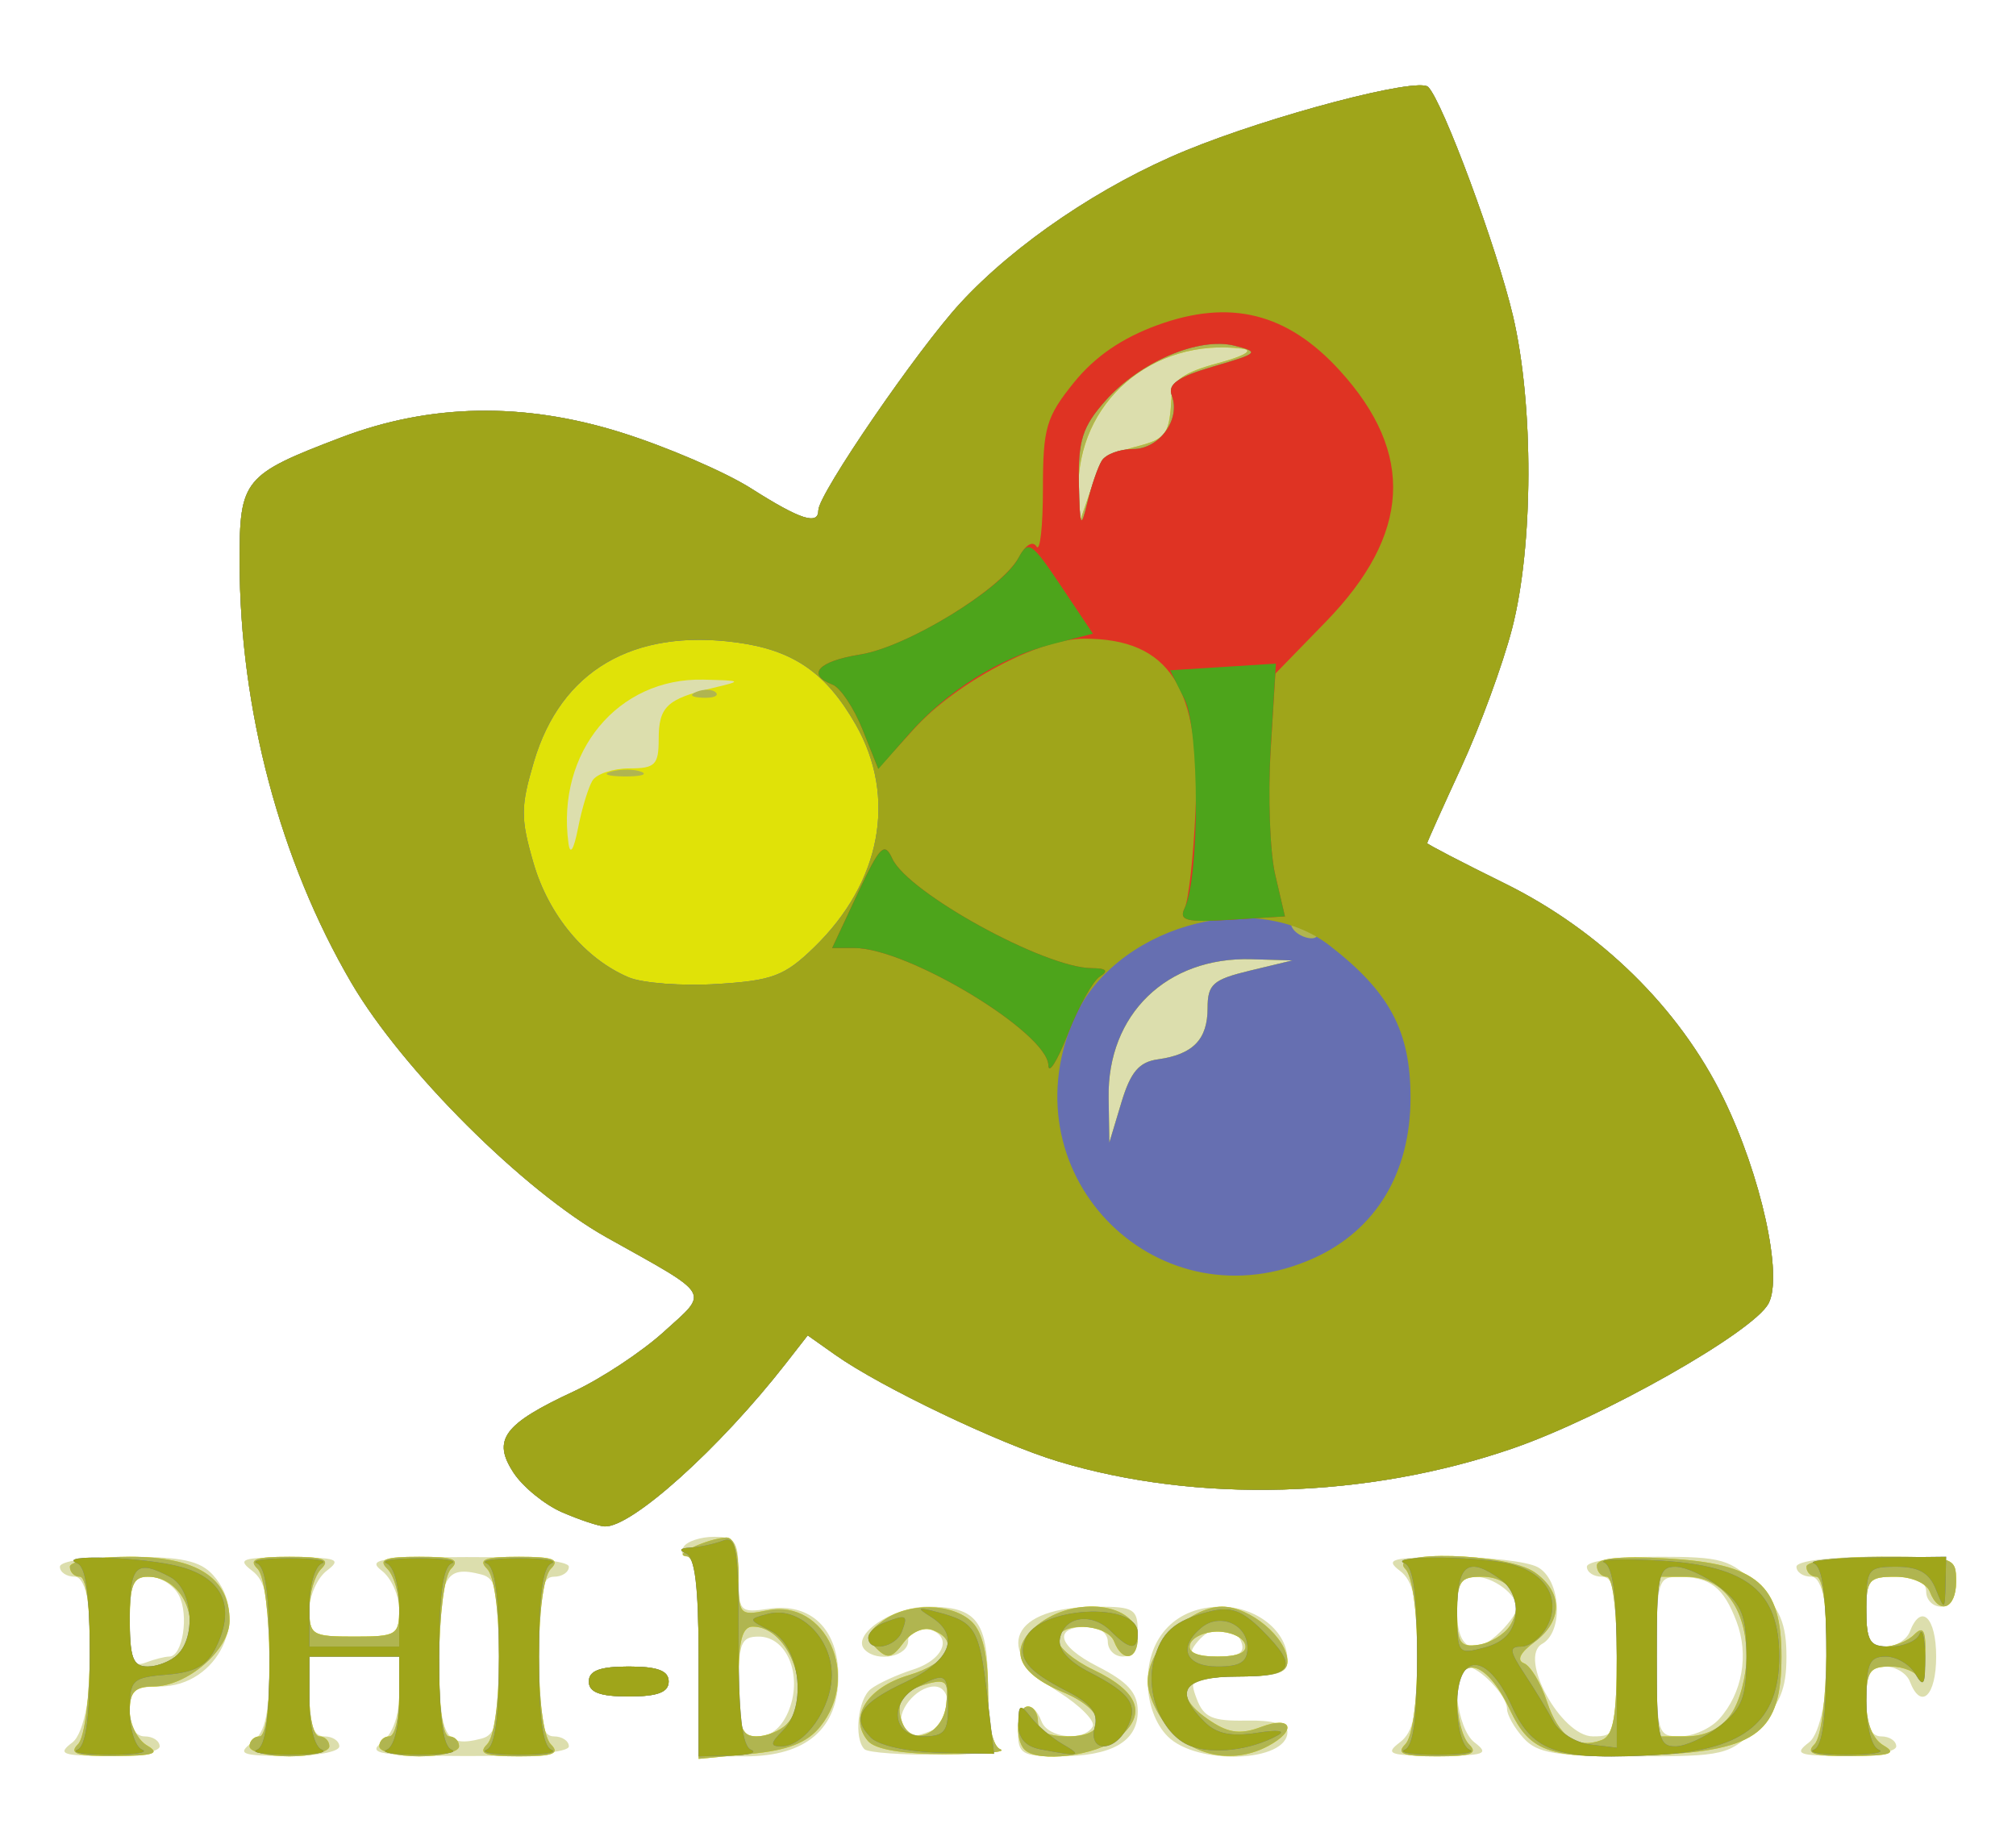<?xml version="1.0" encoding="UTF-8" standalone="no"?>
<!-- Created with Inkscape (http://www.inkscape.org/) -->

<svg
   xmlns:dc="http://purl.org/dc/elements/1.1/"
   xmlns:cc="http://creativecommons.org/ns#"
   xmlns:rdf="http://www.w3.org/1999/02/22-rdf-syntax-ns#"
   xmlns:svg="http://www.w3.org/2000/svg"
   xmlns="http://www.w3.org/2000/svg"
   version="1.1"
   width="202"
   height="184"
   id="svg2">
  <defs
     id="defs6" />
  <g
     transform="translate(1,3)"
     id="g3041">
    <path
       d="M 6.25,171.608 C 8.645,169.79 8.868,155 6.5,155 5.675,155 5,154.55 5,154 c 0,-0.569 2.948,-1 6.845,-1 5.361,0 7.204,0.396 8.5,1.829 C 24.166,159.051 20.841,166 15,166 c -2.533,0 -3,0.389 -3,2.5 0,1.556 0.567,2.5 1.5,2.5 0.825,0 1.5,0.45 1.5,1 0,0.55 -2.362,0.986 -5.25,0.968 -4.58,-0.028 -5.027,-0.201 -3.5,-1.36 z M 15.965,163 c 1.346,0 1.993,-4.209 0.948,-6.162 C 16.372,155.827 15.045,155 13.965,155 12.296,155 12,155.694 12,159.607 c 0,3.79 0.28,4.499 1.582,4 C 14.452,163.273 15.524,163 15.965,163 z M 24.25,171.608 C 25.635,170.557 26,168.76 26,163 c 0,-5.76 -0.365,-7.557 -1.75,-8.608 -1.522,-1.156 -1.035,-1.328 3.75,-1.328 4.785,0 5.272,0.173 3.75,1.328 -0.963,0.731 -1.75,2.516 -1.75,3.968 0,2.462 0.303,2.64 4.5,2.64 4.197,0 4.5,-0.178 4.5,-2.64 0,-1.452 -0.787,-3.238 -1.75,-3.968 -1.492,-1.133 -0.239,-1.333 8.5,-1.36 C 51.938,153.013 56,153.396 56,154 c 0,0.55 -0.675,1 -1.5,1 -1.208,0 -1.5,1.556 -1.5,8 0,6.444 0.292,8 1.5,8 0.825,0 1.5,0.45 1.5,1 0,0.604 -4.062,0.987 -10.25,0.968 -8.739,-0.027 -9.992,-0.228 -8.5,-1.36 1.103,-0.837 1.75,-2.675 1.75,-4.968 L 39,163 l -4.5,0 -4.5,0 0,4 c 0,2.889 0.417,4 1.5,4 0.825,0 1.5,0.45 1.5,1 0,0.55 -2.362,0.986 -5.25,0.968 -4.58,-0.028 -5.027,-0.201 -3.5,-1.36 z M 49,163 c 0,-6.557 -0.273,-7.837 -1.75,-8.221 C 43.575,153.826 43,154.939 43,163 c 0,8.061 0.575,9.174 4.25,8.221 C 48.727,170.837 49,169.557 49,163 z m 20,0 c 0,-6.372 -0.384,-10 -1.059,-10 -0.582,0 -0.781,-0.45 -0.441,-1 0.34,-0.55 1.716,-1 3.059,-1 C 72.722,151 73,151.436 73,154.827 c 0,3.694 0.105,3.811 3.039,3.381 C 80.254,157.589 83,160.261 83,164.981 83,170.226 79.778,173 73.686,173 L 69,173 69,163 z m 9.084,5.278 C 79.412,164.786 77.819,161 75.021,161 73.262,161 73,161.649 73,166 c 0,4.354 0.262,5 2.025,5 1.284,0 2.404,-0.996 3.06,-2.722 z m 7.534,4.007 c -1.079,-1.079 -0.668,-5.002 0.631,-6.029 0.688,-0.543 2.6,-1.424 4.25,-1.956 3.276,-1.057 4.041,-3.573 1.25,-4.111 -1.068,-0.206 -1.75,0.276 -1.75,1.236 0,1.558 -3.046,2.194 -4.336,0.904 C 84.211,160.877 88.39,158 91.955,158 96.926,158 98,159.441 98,166.117 c 0,3.657 0.45,5.885 1.25,6.184 0.688,0.257 -1.959,0.498 -5.881,0.535 -3.922,0.037 -7.41,-0.21 -7.75,-0.551 z m 6.8,-1.892 C 94.36,169.648 94.53,166 92.622,166 c -1.846,0 -3.956,2.651 -3.15,3.956 0.754,1.22 0.863,1.236 2.945,0.437 z M 101,170.5 c 0,-2.75 1.454,-3.366 2.362,-1 0.64,1.668 4.187,2.04 5.116,0.536 0.328,-0.53 -1.221,-2.111 -3.441,-3.513 C 98.341,162.296 100.305,158 108.934,158 c 3.67,0 4.066,0.243 4.066,2.5 0,1.556 -0.567,2.5 -1.5,2.5 -0.825,0 -1.5,-0.675 -1.5,-1.5 0,-0.825 -0.873,-1.5 -1.941,-1.5 -3.593,0 -3.159,1.908 0.906,3.982 3.052,1.557 4.035,2.654 4.035,4.503 C 113,171.521 110.401,173 105.066,173 101.396,173 101,172.757 101,170.5 z m 15,0.5 c -1.238,-1.238 -2,-3.333 -2,-5.5 0,-4.529 2.909,-7.5 7.345,-7.5 3.563,0 6.655,2.476 6.655,5.329 0,1.337 -0.992,1.671 -4.968,1.671 -4.737,0 -4.928,0.104 -4.117,2.25 0.701,1.854 1.575,2.235 4.968,2.164 2.637,-0.055 4.117,0.356 4.117,1.143 0,3.044 -9.065,3.379 -12,0.443 z m 7.362,-9.5 c -0.317,-0.825 -1.147,-1.5 -1.846,-1.5 -0.699,0 -1.831,0.675 -2.515,1.5 -1.061,1.278 -0.788,1.5 1.846,1.5 2.337,0 2.951,-0.366 2.515,-1.5 z M 139.25,171.608 C 140.635,170.557 141,168.76 141,163 c 0,-5.76 -0.365,-7.557 -1.75,-8.608 -1.51,-1.147 -0.817,-1.333 5.066,-1.36 3.749,-0.018 7.686,0.434 8.75,1.003 2.333,1.249 2.639,6.471 0.451,7.695 -2.43,1.36 1.912,9.269 5.088,9.269 2.328,0 2.396,-0.226 2.396,-8 0,-6.444 -0.292,-8 -1.5,-8 -0.825,0 -1.5,-0.45 -1.5,-1 0,-0.572 3.026,-1 7.077,-1 6.489,0 7.32,0.243 10,2.923 C 177.369,158.216 178,159.742 178,163 c 0,3.258 -0.631,4.784 -2.923,7.077 C 172.26,172.894 171.812,173 162.732,173 c -7.858,0 -9.697,-0.304 -11.077,-1.829 C 150.745,170.165 150,168.848 150,168.243 150,166.904 147.213,164 145.929,164 c -1.672,0 -0.999,6.226 0.821,7.608 1.522,1.156 1.035,1.328 -3.75,1.328 -4.785,0 -5.272,-0.173 -3.75,-1.328 z M 171.267,169.25 c 2.315,-2.569 2.996,-6.427 1.726,-9.769 -1.299,-3.416 -2.621,-4.445 -5.743,-4.466 -2.147,-0.015 -2.25,0.351 -2.25,7.985 0,7.726 0.08,8 2.345,8 1.29,0 3.055,-0.787 3.922,-1.75 z m -21.839,-8.821 C 150.293,159.564 151,158.529 151,158.129 151,156.778 148.613,155 146.8,155 c -1.39,0 -1.8,0.796 -1.8,3.5 0,3.859 1.741,4.617 4.429,1.929 z M 180.25,171.608 C 182.645,169.79 182.868,155 180.5,155 c -0.825,0 -1.5,-0.45 -1.5,-1 0,-0.583 3.333,-1 8,-1 7.867,0 8,0.042 8,2.5 0,1.556 -0.567,2.5 -1.5,2.5 -0.825,0 -1.5,-0.675 -1.5,-1.5 0,-1 -1,-1.5 -3,-1.5 -2.762,0 -3,0.278 -3,3.5 0,2.767 0.396,3.5 1.893,3.5 1.041,0 2.152,-0.675 2.469,-1.5 1.113,-2.901 2.638,-1.456 2.638,2.5 0,3.956 -1.525,5.401 -2.638,2.5 -0.317,-0.825 -1.427,-1.5 -2.469,-1.5 -1.497,0 -1.893,0.733 -1.893,3.5 0,2.444 0.452,3.5 1.5,3.5 0.825,0 1.5,0.45 1.5,1 0,0.55 -2.362,0.986 -5.25,0.968 -4.58,-0.028 -5.027,-0.201 -3.5,-1.36 z M 58,165.5 c 0,-1.083 1.111,-1.5 4,-1.5 2.889,0 4,0.417 4,1.5 0,1.083 -1.111,1.5 -4,1.5 -2.889,0 -4,-0.417 -4,-1.5 z m -2.675,-16.959 c -1.746,-0.759 -3.937,-2.544 -4.868,-3.966 -2.161,-3.299 -0.997,-4.875 6.003,-8.129 C 59.232,135.158 63.3,132.471 65.5,130.475 70.066,126.333 70.44,126.954 59.79,121 51.5,116.366 39.325,104.226 34.215,95.5 27.06,83.283 23.023,68.07 23.008,53.273 c -0.009,-8.227 0.39,-8.714 10.174,-12.437 8.919,-3.393 18.24,-3.565 28,-0.516 4.575,1.429 10.471,3.967 13.103,5.639 C 79.19,49.077 81,49.661 81,48.128 81,46.516 90.921,32.041 95.229,27.367 100.718,21.413 109.384,15.55 117.823,12.083 c 8.602,-3.534 23.279,-7.385 24.278,-6.369 1.477,1.501 6.884,16.097 8.492,22.923 2.1,8.915 2.061,23.073 -0.087,31.363 -0.926,3.575 -3.219,9.826 -5.095,13.891 C 143.535,77.956 142,81.375 142,81.489 c 0,0.114 3.487,1.926 7.75,4.026 9.595,4.729 17.514,12.499 21.918,21.505 3.79,7.751 6.011,17.842 4.534,20.601 -1.537,2.872 -16.632,11.42 -25.657,14.53 -14.594,5.028 -31.576,5.508 -45.544,1.286 -5.902,-1.784 -17.741,-7.444 -22.285,-10.655 l -2.784,-1.967 -2.216,2.842 c -6.608,8.473 -15.415,16.399 -18.116,16.303 -0.605,-0.021 -2.528,-0.661 -4.274,-1.42 z"
       id="path3055"
       style="fill:#dcdead" />
    <path
       d="M 6.8,171.8 C 8.278,170.322 8.46,155 7,155 c -0.55,0 -1,-0.45 -1,-1 0,-0.556 2.667,-1 6,-1 6.736,0 10,2.098 10,6.427 C 22,162.334 17.742,166 14.365,166 12.522,166 12,166.541 12,168.45 c 0,1.348 0.787,2.909 1.75,3.47 1.361,0.793 0.649,1.026 -3.2,1.05 C 6.7,172.993 5.867,172.733 6.8,171.8 z m 10,-9 c 2.686,-2.686 0.72,-7.8 -3,-7.8 -1.467,0 -1.8,0.833 -1.8,4.5 0,3.667 0.333,4.5 1.8,4.5 0.99,0 2.34,-0.54 3,-1.2 z M 24,172 c 0,-0.55 0.45,-1 1,-1 1.46,0 1.278,-15.322 -0.2,-16.8 -0.933,-0.933 -0.222,-1.2 3.2,-1.2 3.422,0 4.133,0.267 3.2,1.2 -0.66,0.66 -1.2,2.46 -1.2,4 0,2.652 0.238,2.8 4.5,2.8 4.262,0 4.5,-0.148 4.5,-2.8 0,-1.54 -0.54,-3.34 -1.2,-4 -0.933,-0.933 -0.222,-1.2 3.2,-1.2 3.422,0 4.133,0.267 3.2,1.2 -1.478,1.478 -1.66,16.8 -0.2,16.8 0.55,0 1,0.45 1,1 0,0.55 -1.8,1 -4,1 -2.2,0 -4,-0.45 -4,-1 0,-0.55 0.45,-1 1,-1 0.55,0 1,-1.8 1,-4 l 0,-4 -4.5,0 -4.5,0 0,4 c 0,2.2 0.45,4 1,4 0.55,0 1,0.45 1,1 0,0.55 -1.8,1 -4,1 -2.2,0 -4,-0.45 -4,-1 z m 23.8,-0.2 c 0.723,-0.723 1.2,-4.222 1.2,-8.8 0,-4.578 -0.477,-8.077 -1.2,-8.8 -0.933,-0.933 -0.222,-1.2 3.2,-1.2 3.422,0 4.133,0.267 3.2,1.2 -1.603,1.603 -1.603,15.997 0,17.6 0.933,0.933 0.222,1.2 -3.2,1.2 -3.422,0 -4.133,-0.267 -3.2,-1.2 z M 69,163.127 c 0,-7.398 -0.337,-10.146 -1.25,-10.198 -1.455,-0.082 2.145,-1.755 4,-1.859 0.802,-0.045 1.25,1.354 1.25,3.905 0,3.852 0.09,3.957 2.896,3.396 5.85,-1.17 9.379,6.598 5.291,11.647 -1.319,1.629 -3.228,2.376 -7,2.738 L 69,173.254 69,163.127 z M 77.8,169.8 C 80.594,167.006 78.184,160 74.429,160 73.364,160 73,161.4 73,165.5 c 0,4.63 0.285,5.5 1.8,5.5 0.99,0 2.34,-0.54 3,-1.2 z m 8.147,1.636 c -1.944,-2.342 -0.083,-5.315 4.114,-6.572 4.008,-1.201 5.195,-3.445 2.392,-4.521 -0.897,-0.344 -2.131,0.195 -2.933,1.281 -1.145,1.551 -1.612,1.648 -2.702,0.558 -1.09,-1.09 -0.982,-1.565 0.624,-2.75 2.563,-1.892 7.026,-1.823 8.987,0.139 C 97.465,160.608 98,162.962 98,166.488 c 0,3.361 0.464,5.518 1.25,5.811 0.688,0.256 -1.774,0.468 -5.471,0.471 -4.403,0.004 -7.104,-0.457 -7.833,-1.334 z m 7.862,-3.616 c 0.262,-2.263 -0.003,-2.582 -1.766,-2.121 -2.557,0.669 -3.401,1.925 -2.635,3.923 0.94,2.45 4.055,1.174 4.401,-1.802 z m 7.858,4.514 C 100.629,171.296 100.883,168 102,168 c 0.55,0 1,0.675 1,1.5 0,1 1,1.5 3,1.5 4.19,0 3.889,-2.602 -0.514,-4.441 -4.586,-1.916 -5.496,-4.322 -2.542,-6.714 C 106.655,156.839 113,157.636 113,161.107 c 0,2.257 -1.548,2.514 -2.362,0.393 C 109.928,159.649 105,159.487 105,161.315 c 0,0.723 1.589,2.072 3.531,2.999 4.61,2.199 5.45,4.474 2.525,6.842 -2.213,1.792 -8.044,2.523 -9.389,1.178 z m 14.788,-1.788 C 115.105,169.195 114,166.925 114,165.5 c 0,-3.315 4.159,-7.5 7.455,-7.5 2.802,0 6.545,3.145 6.545,5.5 0,1.133 -1.222,1.5 -5,1.5 -5.652,0 -6.721,1.826 -2.635,4.504 1.798,1.178 2.997,1.309 5,0.548 3.086,-1.173 3.641,0.34 0.701,1.913 -3.231,1.729 -7.023,1.169 -9.611,-1.419 z M 123.75,161.75 c -0.229,-0.688 -1.467,-1.25 -2.75,-1.25 -1.283,0 -2.521,0.562 -2.75,1.25 -0.275,0.825 0.661,1.25 2.75,1.25 2.089,0 3.025,-0.425 2.75,-1.25 z m 16.05,10.05 c 0.723,-0.723 1.2,-4.222 1.2,-8.8 0,-4.578 -0.477,-8.077 -1.2,-8.8 -1.922,-1.922 10.2,-1.589 12.977,0.357 2.848,1.995 2.836,4.877 -0.028,6.99 -1.421,1.049 -1.81,1.83 -1.056,2.121 0.657,0.253 1.691,1.967 2.298,3.808 1.165,3.531 3.02,4.84 5.508,3.885 1.158,-0.444 1.5,-2.375 1.5,-8.469 C 161,158.298 160.582,155 160,155 c -0.55,0 -1,-0.501 -1,-1.113 0,-0.749 2.291,-0.983 7.005,-0.717 9.07,0.513 11.495,2.586 11.495,9.83 0,7.521 -2.376,9.389 -12.53,9.85 -10.699,0.486 -12.607,-0.111 -14.723,-4.606 C 147.874,163.205 145,162.647 145,167.227 c 0,1.855 0.54,3.913 1.2,4.573 0.933,0.933 0.222,1.2 -3.2,1.2 -3.422,0 -4.133,-0.267 -3.2,-1.2 z m 32.643,-3.023 C 173.299,167.555 174,164.955 174,163 c 0,-4.859 -2.378,-8 -6.057,-8 l -2.943,0 0,8 0,8 2.943,0 c 1.908,0 3.491,-0.782 4.5,-2.223 z m -22.136,-8.892 C 151.818,157.473 150.413,155 147.531,155 145.296,155 145,155.417 145,158.57 c 0,3.084 0.292,3.526 2.148,3.25 1.181,-0.176 2.603,-1.046 3.159,-1.934 z M 180.8,171.8 c 1.478,-1.478 1.66,-16.8 0.2,-16.8 -0.55,0 -1,-0.45 -1,-1 0,-0.578 3.167,-1 7.5,-1 7.333,0 7.5,0.056 7.5,2.5 0,2.737 -1.721,3.39 -2.638,1 -0.328,-0.855 -1.82,-1.5 -3.469,-1.5 -2.64,0 -2.893,0.307 -2.893,3.5 0,2.704 0.41,3.5 1.8,3.5 0.99,0 2.34,-0.54 3,-1.2 0.933,-0.933 1.182,-0.433 1.121,2.25 -0.043,1.897 -0.306,2.888 -0.583,2.2 -0.277,-0.688 -1.592,-1.25 -2.921,-1.25 -2.089,0 -2.417,0.468 -2.417,3.45 0,2.231 0.618,3.811 1.75,4.47 1.361,0.793 0.649,1.026 -3.2,1.05 -3.85,0.024 -4.683,-0.236 -3.75,-1.17 z M 58,165.5 c 0,-1.083 1.111,-1.5 4,-1.5 2.889,0 4,0.417 4,1.5 0,1.083 -1.111,1.5 -4,1.5 -2.889,0 -4,-0.417 -4,-1.5 z m -2.675,-16.959 c -1.746,-0.759 -3.937,-2.544 -4.868,-3.966 -2.161,-3.299 -0.997,-4.875 6.003,-8.129 C 59.232,135.158 63.3,132.471 65.5,130.475 70.066,126.333 70.44,126.954 59.79,121 51.5,116.366 39.325,104.226 34.215,95.5 27.06,83.283 23.023,68.07 23.008,53.273 c -0.009,-8.227 0.39,-8.714 10.174,-12.437 8.919,-3.393 18.24,-3.565 28,-0.516 4.575,1.429 10.471,3.967 13.103,5.639 C 79.19,49.077 81,49.661 81,48.128 81,46.516 90.921,32.041 95.229,27.367 100.718,21.413 109.384,15.55 117.823,12.083 c 8.602,-3.534 23.279,-7.385 24.278,-6.369 1.477,1.501 6.884,16.097 8.492,22.923 2.1,8.915 2.061,23.073 -0.087,31.363 -0.926,3.575 -3.219,9.826 -5.095,13.891 C 143.535,77.956 142,81.375 142,81.489 c 0,0.114 3.487,1.926 7.75,4.026 9.595,4.729 17.514,12.499 21.918,21.505 3.79,7.751 6.011,17.842 4.534,20.601 -1.537,2.872 -16.632,11.42 -25.657,14.53 -14.594,5.028 -31.576,5.508 -45.544,1.286 -5.902,-1.784 -17.741,-7.444 -22.285,-10.655 l -2.784,-1.967 -2.216,2.842 c -6.608,8.473 -15.415,16.399 -18.116,16.303 -0.605,-0.021 -2.528,-0.661 -4.274,-1.42 z M 115.028,103.154 C 118.548,102.662 120,101.162 120,98.02 c 0,-2.391 0.535,-2.864 4.25,-3.757 l 4.25,-1.022 -4.096,-0.12 C 115.907,92.871 109.945,98.649 110.081,107 l 0.073,4.5 1.201,-4 c 0.924,-3.076 1.772,-4.08 3.673,-4.346 z M 58.366,75.216 C 58.78,74.547 60.441,74 62.059,74 64.647,74 65,73.647 65,71.059 65,67.82 65.826,67.039 70.413,65.943 73.424,65.223 73.401,65.202 69.5,65.106 60.902,64.894 54.725,72.373 55.959,81.5 c 0.168,1.244 0.532,0.665 0.963,-1.534 0.381,-1.944 1.031,-4.081 1.444,-4.75 z M 112.75,41.779 c 3.171,-0.816 3.437,-1.196 3.648,-5.226 0.075,-1.431 1.294,-2.266 4.602,-3.152 2.656,-0.711 3.68,-1.309 2.5,-1.458 -9.039,-1.147 -16.592,5.38 -16.444,14.208 l 0.056,3.349 1.194,-3.443 c 0.91,-2.626 1.965,-3.641 4.444,-4.279 z"
       id="path3053"
       style="fill:#e0e208" />
    <path
       d="M 6.8,171.8 C 8.278,170.322 8.46,155 7,155 c -0.55,0 -1,-0.45 -1,-1 0,-0.556 2.667,-1 6,-1 6.736,0 10,2.098 10,6.427 C 22,162.334 17.742,166 14.365,166 12.522,166 12,166.541 12,168.45 c 0,1.348 0.787,2.909 1.75,3.47 1.361,0.793 0.649,1.026 -3.2,1.05 C 6.7,172.993 5.867,172.733 6.8,171.8 z m 10,-9 c 2.686,-2.686 0.72,-7.8 -3,-7.8 -1.467,0 -1.8,0.833 -1.8,4.5 0,3.667 0.333,4.5 1.8,4.5 0.99,0 2.34,-0.54 3,-1.2 z M 24,172 c 0,-0.55 0.45,-1 1,-1 1.46,0 1.278,-15.322 -0.2,-16.8 -0.933,-0.933 -0.222,-1.2 3.2,-1.2 3.422,0 4.133,0.267 3.2,1.2 -0.66,0.66 -1.2,2.46 -1.2,4 0,2.652 0.238,2.8 4.5,2.8 4.262,0 4.5,-0.148 4.5,-2.8 0,-1.54 -0.54,-3.34 -1.2,-4 -0.933,-0.933 -0.222,-1.2 3.2,-1.2 3.422,0 4.133,0.267 3.2,1.2 -1.478,1.478 -1.66,16.8 -0.2,16.8 0.55,0 1,0.45 1,1 0,0.55 -1.8,1 -4,1 -2.2,0 -4,-0.45 -4,-1 0,-0.55 0.45,-1 1,-1 0.55,0 1,-1.8 1,-4 l 0,-4 -4.5,0 -4.5,0 0,4 c 0,2.2 0.45,4 1,4 0.55,0 1,0.45 1,1 0,0.55 -1.8,1 -4,1 -2.2,0 -4,-0.45 -4,-1 z m 23.8,-0.2 c 0.723,-0.723 1.2,-4.222 1.2,-8.8 0,-4.578 -0.477,-8.077 -1.2,-8.8 -0.933,-0.933 -0.222,-1.2 3.2,-1.2 3.422,0 4.133,0.267 3.2,1.2 -1.603,1.603 -1.603,15.997 0,17.6 0.933,0.933 0.222,1.2 -3.2,1.2 -3.422,0 -4.133,-0.267 -3.2,-1.2 z M 69,163.127 c 0,-7.398 -0.337,-10.146 -1.25,-10.198 -1.455,-0.082 2.145,-1.755 4,-1.859 0.802,-0.045 1.25,1.354 1.25,3.905 0,3.852 0.09,3.957 2.896,3.396 5.85,-1.17 9.379,6.598 5.291,11.647 -1.319,1.629 -3.228,2.376 -7,2.738 L 69,173.254 69,163.127 z M 77.8,169.8 C 80.594,167.006 78.184,160 74.429,160 73.364,160 73,161.4 73,165.5 c 0,4.63 0.285,5.5 1.8,5.5 0.99,0 2.34,-0.54 3,-1.2 z m 8.147,1.636 c -1.944,-2.342 -0.083,-5.315 4.114,-6.572 4.008,-1.201 5.195,-3.445 2.392,-4.521 -0.897,-0.344 -2.131,0.195 -2.933,1.281 -1.145,1.551 -1.612,1.648 -2.702,0.558 -1.09,-1.09 -0.982,-1.565 0.624,-2.75 2.563,-1.892 7.026,-1.823 8.987,0.139 C 97.465,160.608 98,162.962 98,166.488 c 0,3.361 0.464,5.518 1.25,5.811 0.688,0.256 -1.774,0.468 -5.471,0.471 -4.403,0.004 -7.104,-0.457 -7.833,-1.334 z m 7.862,-3.616 c 0.262,-2.263 -0.003,-2.582 -1.766,-2.121 -2.557,0.669 -3.401,1.925 -2.635,3.923 0.94,2.45 4.055,1.174 4.401,-1.802 z m 7.858,4.514 C 100.629,171.296 100.883,168 102,168 c 0.55,0 1,0.675 1,1.5 0,1 1,1.5 3,1.5 4.19,0 3.889,-2.602 -0.514,-4.441 -4.586,-1.916 -5.496,-4.322 -2.542,-6.714 C 106.655,156.839 113,157.636 113,161.107 c 0,2.257 -1.548,2.514 -2.362,0.393 C 109.928,159.649 105,159.487 105,161.315 c 0,0.723 1.589,2.072 3.531,2.999 4.61,2.199 5.45,4.474 2.525,6.842 -2.213,1.792 -8.044,2.523 -9.389,1.178 z m 14.788,-1.788 C 115.105,169.195 114,166.925 114,165.5 c 0,-3.315 4.159,-7.5 7.455,-7.5 2.802,0 6.545,3.145 6.545,5.5 0,1.133 -1.222,1.5 -5,1.5 -5.652,0 -6.721,1.826 -2.635,4.504 1.798,1.178 2.997,1.309 5,0.548 3.086,-1.173 3.641,0.34 0.701,1.913 -3.231,1.729 -7.023,1.169 -9.611,-1.419 z M 123.75,161.75 c -0.229,-0.688 -1.467,-1.25 -2.75,-1.25 -1.283,0 -2.521,0.562 -2.75,1.25 -0.275,0.825 0.661,1.25 2.75,1.25 2.089,0 3.025,-0.425 2.75,-1.25 z m 16.05,10.05 c 0.723,-0.723 1.2,-4.222 1.2,-8.8 0,-4.578 -0.477,-8.077 -1.2,-8.8 -1.922,-1.922 10.2,-1.589 12.977,0.357 2.848,1.995 2.836,4.877 -0.028,6.99 -1.421,1.049 -1.81,1.83 -1.056,2.121 0.657,0.253 1.691,1.967 2.298,3.808 1.165,3.531 3.02,4.84 5.508,3.885 1.158,-0.444 1.5,-2.375 1.5,-8.469 C 161,158.298 160.582,155 160,155 c -0.55,0 -1,-0.501 -1,-1.113 0,-0.749 2.291,-0.983 7.005,-0.717 9.07,0.513 11.495,2.586 11.495,9.83 0,7.521 -2.376,9.389 -12.53,9.85 -10.699,0.486 -12.607,-0.111 -14.723,-4.606 C 147.874,163.205 145,162.647 145,167.227 c 0,1.855 0.54,3.913 1.2,4.573 0.933,0.933 0.222,1.2 -3.2,1.2 -3.422,0 -4.133,-0.267 -3.2,-1.2 z m 32.643,-3.023 C 173.299,167.555 174,164.955 174,163 c 0,-4.859 -2.378,-8 -6.057,-8 l -2.943,0 0,8 0,8 2.943,0 c 1.908,0 3.491,-0.782 4.5,-2.223 z m -22.136,-8.892 C 151.818,157.473 150.413,155 147.531,155 145.296,155 145,155.417 145,158.57 c 0,3.084 0.292,3.526 2.148,3.25 1.181,-0.176 2.603,-1.046 3.159,-1.934 z M 180.8,171.8 c 1.478,-1.478 1.66,-16.8 0.2,-16.8 -0.55,0 -1,-0.45 -1,-1 0,-0.578 3.167,-1 7.5,-1 7.333,0 7.5,0.056 7.5,2.5 0,2.737 -1.721,3.39 -2.638,1 -0.328,-0.855 -1.82,-1.5 -3.469,-1.5 -2.64,0 -2.893,0.307 -2.893,3.5 0,2.704 0.41,3.5 1.8,3.5 0.99,0 2.34,-0.54 3,-1.2 0.933,-0.933 1.182,-0.433 1.121,2.25 -0.043,1.897 -0.306,2.888 -0.583,2.2 -0.277,-0.688 -1.592,-1.25 -2.921,-1.25 -2.089,0 -2.417,0.468 -2.417,3.45 0,2.231 0.618,3.811 1.75,4.47 1.361,0.793 0.649,1.026 -3.2,1.05 -3.85,0.024 -4.683,-0.236 -3.75,-1.17 z M 58,165.5 c 0,-1.083 1.111,-1.5 4,-1.5 2.889,0 4,0.417 4,1.5 0,1.083 -1.111,1.5 -4,1.5 -2.889,0 -4,-0.417 -4,-1.5 z m -2.675,-16.959 c -1.746,-0.759 -3.937,-2.544 -4.868,-3.966 -2.161,-3.299 -0.997,-4.875 6.003,-8.129 C 59.232,135.158 63.3,132.471 65.5,130.475 70.066,126.333 70.44,126.954 59.79,121 51.5,116.366 39.325,104.226 34.215,95.5 27.06,83.283 23.023,68.07 23.008,53.273 c -0.009,-8.227 0.39,-8.714 10.174,-12.437 8.919,-3.393 18.24,-3.565 28,-0.516 4.575,1.429 10.471,3.967 13.103,5.639 C 79.19,49.077 81,49.661 81,48.128 81,46.516 90.921,32.041 95.229,27.367 100.718,21.413 109.384,15.55 117.823,12.083 c 8.602,-3.534 23.279,-7.385 24.278,-6.369 1.477,1.501 6.884,16.097 8.492,22.923 2.1,8.915 2.061,23.073 -0.087,31.363 -0.926,3.575 -3.219,9.826 -5.095,13.891 C 143.535,77.956 142,81.375 142,81.489 c 0,0.114 3.487,1.926 7.75,4.026 9.595,4.729 17.514,12.499 21.918,21.505 3.79,7.751 6.011,17.842 4.534,20.601 -1.537,2.872 -16.632,11.42 -25.657,14.53 -14.594,5.028 -31.576,5.508 -45.544,1.286 -5.902,-1.784 -17.741,-7.444 -22.285,-10.655 l -2.784,-1.967 -2.216,2.842 c -6.608,8.473 -15.415,16.399 -18.116,16.303 -0.605,-0.021 -2.528,-0.661 -4.274,-1.42 z M 115.028,103.154 C 118.548,102.662 120,101.162 120,98.02 c 0,-2.391 0.535,-2.864 4.25,-3.757 l 4.25,-1.022 -4.096,-0.12 C 115.907,92.871 109.945,98.649 110.081,107 l 0.073,4.5 1.201,-4 c 0.924,-3.076 1.772,-4.08 3.673,-4.346 z M 80.553,91.949 C 87.303,85.407 88.898,76.877 84.734,69.594 81.769,64.41 78.485,62.144 72.826,61.38 62.425,59.976 55.202,64.214 52.502,73.307 c -1.346,4.533 -1.352,5.697 -0.047,10.184 1.518,5.221 5.171,9.603 9.546,11.451 1.375,0.581 5.354,0.88 8.841,0.665 5.541,-0.341 6.766,-0.803 9.711,-3.657 z M 60.269,74.307 c 0.973,-0.254 2.323,-0.237 3,0.037 C 63.946,74.618 63.15,74.825 61.5,74.805 59.85,74.785 59.296,74.561 60.269,74.307 z M 68.812,66.317 c 0.722,-0.289 1.584,-0.253 1.917,0.079 0.332,0.332 -0.258,0.569 -1.312,0.525 -1.165,-0.048 -1.402,-0.285 -0.604,-0.604 z M 112.75,41.779 c 3.171,-0.816 3.437,-1.196 3.648,-5.226 0.075,-1.431 1.294,-2.266 4.602,-3.152 2.656,-0.711 3.68,-1.309 2.5,-1.458 -9.039,-1.147 -16.592,5.38 -16.444,14.208 l 0.056,3.349 1.194,-3.443 c 0.91,-2.626 1.965,-3.641 4.444,-4.279 z"
       id="path3051"
       style="fill:#b0b550" />
    <path
       d="M 6.75,172.338 C 7.618,171.988 8,169.131 8,163 c 0,-6.131 -0.382,-8.988 -1.25,-9.338 -2.385,-0.962 6.769,-0.646 10.388,0.359 4.184,1.162 5.449,3.976 3.564,7.929 -0.93,1.95 -2.097,2.623 -4.959,2.86 C 12.224,165.102 12,165.322 12,168.477 c 0,1.846 0.562,3.583 1.25,3.861 0.688,0.277 -0.775,0.504 -3.25,0.504 -2.475,0 -3.938,-0.227 -3.25,-0.504 z M 16.8,162.8 c 1.901,-1.901 1.458,-6.592 -0.734,-7.765 C 12.652,153.208 12,153.843 12,159 c 0,4.148 0.307,5 1.8,5 0.99,0 2.34,-0.54 3,-1.2 z m 7.95,9.538 C 25.618,171.988 26,169.131 26,163 c 0,-6.131 -0.382,-8.988 -1.25,-9.338 -0.688,-0.277 0.775,-0.504 3.25,-0.504 2.475,0 3.938,0.227 3.25,0.504 -0.701,0.283 -1.25,2.223 -1.25,4.421 L 30,162 l 4.5,0 4.5,0 0,-3.917 c 0,-2.198 -0.549,-4.138 -1.25,-4.421 -0.688,-0.277 0.775,-0.504 3.25,-0.504 2.475,0 3.938,0.227 3.25,0.504 C 43.382,154.012 43,156.869 43,163 c 0,6.131 0.382,8.988 1.25,9.338 0.688,0.277 -0.775,0.504 -3.25,0.504 -2.475,0 -3.938,-0.227 -3.25,-0.504 0.735,-0.297 1.25,-2.323 1.25,-4.921 L 39,163 l -4.5,0 -4.5,0 0,4.417 c 0,2.598 0.515,4.624 1.25,4.921 0.688,0.277 -0.775,0.504 -3.25,0.504 -2.475,0 -3.938,-0.227 -3.25,-0.504 z m 23,0 C 48.618,171.988 49,169.131 49,163 c 0,-6.131 -0.382,-8.988 -1.25,-9.338 -0.688,-0.277 0.775,-0.504 3.25,-0.504 2.475,0 3.938,0.227 3.25,0.504 C 53.382,154.012 53,156.869 53,163 c 0,6.131 0.382,8.988 1.25,9.338 0.688,0.277 -0.775,0.504 -3.25,0.504 -2.475,0 -3.938,-0.227 -3.25,-0.504 z M 69,163.083 c 0,-6.998 -0.368,-10.065 -1.25,-10.421 -0.779,-0.314 -0.621,-0.534 0.418,-0.583 0.918,-0.043 2.38,-0.352 3.25,-0.686 1.381,-0.53 1.582,0.731 1.582,9.917 0,7.483 0.361,10.669 1.25,11.028 0.688,0.277 -0.212,0.54 -2,0.583 L 69,173 l 0,-9.917 z m 17.281,8.051 c -2.035,-2.03 -1.17,-3.412 3.511,-5.608 4.5,-2.111 5.455,-4.645 2.458,-6.524 -1.461,-0.916 -1.337,-0.989 0.75,-0.437 3.713,0.98 4.129,1.677 4.898,8.206 l 0.705,5.976 -5.476,-0.123 c -3.14,-0.071 -6.061,-0.706 -6.846,-1.489 z M 94,168 c 0,-3.311 -0.25,-3.472 -3.066,-1.965 C 88.021,167.595 88.409,171 91.5,171 c 2.111,0 2.5,-0.467 2.5,-3 z m 9.25,4.294 c -1.527,-0.294 -2.24,-1.134 -2.218,-2.614 0.028,-1.909 0.183,-1.985 1.25,-0.608 0.67,0.865 2.118,2.089 3.218,2.72 2.049,1.175 1.677,1.258 -2.25,0.502 z m 14.985,-0.355 c -2.708,-1.059 -4.47,-5.157 -3.639,-8.467 0.729,-2.905 2.072,-4.099 5.609,-4.987 2.105,-0.528 3.252,-0.118 5.244,1.874 C 129.147,164.056 128.649,165 123,165 c -5.423,0 -6.453,1.404 -3.326,4.531 1.206,1.206 2.674,1.518 5.25,1.115 2.113,-0.33 2.962,-0.223 2.076,0.262 -2.719,1.489 -6.464,1.93 -8.765,1.03 z M 124,162.107 c 0,-2.339 -2.774,-3.539 -4.627,-2.002 C 116.98,162.091 117.777,164 121,164 c 2.277,0 3,-0.456 3,-1.893 z m 15.75,10.231 C 140.618,171.988 141,169.131 141,163 c 0,-6.131 -0.382,-8.988 -1.25,-9.338 -1.84,-0.743 6.475,-0.767 10.161,-0.03 3.844,0.769 5.612,3.523 4.089,6.368 -0.589,1.1 -1.743,2 -2.565,2 -1.247,0 -1.194,0.455 0.325,2.75 1.001,1.512 2.297,3.65 2.881,4.75 0.583,1.1 2.253,2.142 3.71,2.316 l 2.649,0.316 0,-8.983 c 0,-6.207 -0.386,-9.164 -1.25,-9.57 -0.688,-0.323 1.842,-0.407 5.622,-0.189 8.694,0.503 11.901,3.092 11.901,9.609 0,6.443 -3.395,9.286 -11.726,9.816 -10.356,0.659 -12.954,-0.175 -15.055,-4.834 C 148.013,162.485 145,162.45 145,167.917 c 0,2.198 0.549,4.138 1.25,4.421 0.688,0.277 -0.775,0.504 -3.25,0.504 -2.475,0 -3.938,-0.227 -3.25,-0.504 z m 31.615,-2.41 C 173.565,168.197 174,167.054 174,163 c 0,-4.054 -0.435,-5.197 -2.635,-6.927 C 169.916,154.933 167.891,154 166.865,154 165.183,154 165,154.884 165,163 c 0,8.116 0.183,9 1.865,9 1.026,0 3.051,-0.933 4.5,-2.073 z m -20.52,-10.939 c 0.209,-1.44 -0.359,-2.891 -1.441,-3.683 C 146.133,152.915 145,153.714 145,158.414 c 0,4.325 0.055,4.399 2.75,3.683 1.857,-0.494 2.862,-1.503 3.095,-3.107 z M 180.75,172.338 C 181.618,171.988 182,169.131 182,163 c 0,-6.131 -0.382,-8.988 -1.25,-9.338 -0.688,-0.277 2.013,-0.54 6,-0.583 L 194,153 l -0.063,2.75 c -0.061,2.643 -0.099,2.663 -0.968,0.5 -0.659,-1.64 -1.727,-2.25 -3.937,-2.25 -2.871,0 -3.032,0.213 -3.032,4 0,3.563 0.264,4 2.417,4 1.329,0 2.644,-0.562 2.921,-1.25 0.277,-0.688 0.526,0.325 0.553,2.25 0.039,2.844 -0.143,3.172 -0.971,1.75 -0.561,-0.963 -1.897,-1.75 -2.97,-1.75 -1.639,0 -1.95,0.704 -1.95,4.417 0,2.598 0.515,4.624 1.25,4.921 0.688,0.277 -0.775,0.504 -3.25,0.504 -2.475,0 -3.938,-0.227 -3.25,-0.504 z m -103.268,-1.962 c 2.43,-2.43 1.645,-8.519 -1.286,-9.972 -2.248,-1.114 -2.254,-1.155 -0.246,-1.68 3.074,-0.804 6.384,2.362 6.384,6.108 0,3.339 -2.703,7.169 -5.06,7.169 -1.137,0 -1.095,-0.321 0.208,-1.624 z m 31.209,-0.3 c 0.373,-1.427 -0.362,-2.368 -2.844,-3.64 -3.903,-2 -4.869,-3.214 -4.118,-5.172 C 102.983,157.995 113,157.427 113,160.625 c 0,1.789 -0.78,1.738 -2.693,-0.175 -1.912,-1.912 -4.673,-1.505 -5.108,0.754 -0.207,1.075 0.871,2.293 2.989,3.378 4.137,2.12 4.933,3.325 3.707,5.614 -1.316,2.459 -3.854,2.364 -3.205,-0.12 z M 58,165.5 c 0,-1.083 1.111,-1.5 4,-1.5 2.889,0 4,0.417 4,1.5 0,1.083 -1.111,1.5 -4,1.5 -2.889,0 -4,-0.417 -4,-1.5 z m 28,-4.393 c 0,-0.491 0.712,-1.166 1.582,-1.5 2.258,-0.867 2.423,-0.784 1.78,0.893 C 88.746,162.104 86,162.599 86,161.107 z M 55.325,148.541 c -1.746,-0.759 -3.937,-2.544 -4.868,-3.966 -2.161,-3.299 -0.997,-4.875 6.003,-8.129 C 59.232,135.158 63.3,132.471 65.5,130.475 70.066,126.333 70.44,126.954 59.79,121 51.5,116.366 39.325,104.226 34.215,95.5 27.06,83.283 23.023,68.07 23.008,53.273 c -0.009,-8.227 0.39,-8.714 10.174,-12.437 8.919,-3.393 18.24,-3.565 28,-0.516 4.575,1.429 10.471,3.967 13.103,5.639 C 79.19,49.077 81,49.661 81,48.128 81,46.516 90.921,32.041 95.229,27.367 100.718,21.413 109.384,15.55 117.823,12.083 c 8.602,-3.534 23.279,-7.385 24.278,-6.369 1.477,1.501 6.884,16.097 8.492,22.923 2.1,8.915 2.061,23.073 -0.087,31.363 -0.926,3.575 -3.219,9.826 -5.095,13.891 C 143.535,77.956 142,81.375 142,81.489 c 0,0.114 3.487,1.926 7.75,4.026 9.595,4.729 17.514,12.499 21.918,21.505 3.79,7.751 6.011,17.842 4.534,20.601 -1.537,2.872 -16.632,11.42 -25.657,14.53 -14.594,5.028 -31.576,5.508 -45.544,1.286 -5.902,-1.784 -17.741,-7.444 -22.285,-10.655 l -2.784,-1.967 -2.216,2.842 c -6.608,8.473 -15.415,16.399 -18.116,16.303 -0.605,-0.021 -2.528,-0.661 -4.274,-1.42 z M 115.028,103.154 C 118.548,102.662 120,101.162 120,98.02 c 0,-2.391 0.535,-2.864 4.25,-3.757 l 4.25,-1.022 -4.096,-0.12 C 115.907,92.871 109.945,98.649 110.081,107 l 0.073,4.5 1.201,-4 c 0.924,-3.076 1.772,-4.08 3.673,-4.346 z M 80.553,91.949 C 87.303,85.407 88.898,76.877 84.734,69.594 81.769,64.41 78.485,62.144 72.826,61.38 62.425,59.976 55.202,64.214 52.502,73.307 c -1.346,4.533 -1.352,5.697 -0.047,10.184 1.518,5.221 5.171,9.603 9.546,11.451 1.375,0.581 5.354,0.88 8.841,0.665 5.541,-0.341 6.766,-0.803 9.711,-3.657 z M 131,90.607 c 0,-0.216 -0.698,-0.661 -1.552,-0.989 -0.89,-0.341 -1.291,-0.174 -0.941,0.393 C 129.094,90.962 131,91.417 131,90.607 z M 109.399,43.163 C 109.795,42.523 111.201,42 112.524,42 c 2.652,0 4.806,-2.977 3.887,-5.372 -0.434,-1.131 0.635,-1.872 4.206,-2.913 4.484,-1.307 4.617,-1.439 2.094,-2.072 -3.595,-0.902 -9.497,1.613 -12.961,5.524 -2.281,2.576 -2.733,3.976 -2.648,8.219 0.089,4.429 0.201,4.701 0.84,2.027 0.406,-1.698 1.061,-3.611 1.457,-4.25 z"
       id="path3049"
       style="fill:#666fb1" />
    <path
       d="M 6.75,172.338 C 7.618,171.988 8,169.131 8,163 c 0,-6.131 -0.382,-8.988 -1.25,-9.338 -2.385,-0.962 6.769,-0.646 10.388,0.359 4.184,1.162 5.449,3.976 3.564,7.929 -0.93,1.95 -2.097,2.623 -4.959,2.86 C 12.224,165.102 12,165.322 12,168.477 c 0,1.846 0.562,3.583 1.25,3.861 0.688,0.277 -0.775,0.504 -3.25,0.504 -2.475,0 -3.938,-0.227 -3.25,-0.504 z M 16.8,162.8 c 1.901,-1.901 1.458,-6.592 -0.734,-7.765 C 12.652,153.208 12,153.843 12,159 c 0,4.148 0.307,5 1.8,5 0.99,0 2.34,-0.54 3,-1.2 z m 7.95,9.538 C 25.618,171.988 26,169.131 26,163 c 0,-6.131 -0.382,-8.988 -1.25,-9.338 -0.688,-0.277 0.775,-0.504 3.25,-0.504 2.475,0 3.938,0.227 3.25,0.504 -0.701,0.283 -1.25,2.223 -1.25,4.421 L 30,162 l 4.5,0 4.5,0 0,-3.917 c 0,-2.198 -0.549,-4.138 -1.25,-4.421 -0.688,-0.277 0.775,-0.504 3.25,-0.504 2.475,0 3.938,0.227 3.25,0.504 C 43.382,154.012 43,156.869 43,163 c 0,6.131 0.382,8.988 1.25,9.338 0.688,0.277 -0.775,0.504 -3.25,0.504 -2.475,0 -3.938,-0.227 -3.25,-0.504 0.735,-0.297 1.25,-2.323 1.25,-4.921 L 39,163 l -4.5,0 -4.5,0 0,4.417 c 0,2.598 0.515,4.624 1.25,4.921 0.688,0.277 -0.775,0.504 -3.25,0.504 -2.475,0 -3.938,-0.227 -3.25,-0.504 z m 23,0 C 48.618,171.988 49,169.131 49,163 c 0,-6.131 -0.382,-8.988 -1.25,-9.338 -0.688,-0.277 0.775,-0.504 3.25,-0.504 2.475,0 3.938,0.227 3.25,0.504 C 53.382,154.012 53,156.869 53,163 c 0,6.131 0.382,8.988 1.25,9.338 0.688,0.277 -0.775,0.504 -3.25,0.504 -2.475,0 -3.938,-0.227 -3.25,-0.504 z M 69,163.083 c 0,-6.998 -0.368,-10.065 -1.25,-10.421 -0.779,-0.314 -0.621,-0.534 0.418,-0.583 0.918,-0.043 2.38,-0.352 3.25,-0.686 1.381,-0.53 1.582,0.731 1.582,9.917 0,7.483 0.361,10.669 1.25,11.028 0.688,0.277 -0.212,0.54 -2,0.583 L 69,173 l 0,-9.917 z m 17.281,8.051 c -2.035,-2.03 -1.17,-3.412 3.511,-5.608 4.5,-2.111 5.455,-4.645 2.458,-6.524 -1.461,-0.916 -1.337,-0.989 0.75,-0.437 3.713,0.98 4.129,1.677 4.898,8.206 l 0.705,5.976 -5.476,-0.123 c -3.14,-0.071 -6.061,-0.706 -6.846,-1.489 z M 94,168 c 0,-3.311 -0.25,-3.472 -3.066,-1.965 C 88.021,167.595 88.409,171 91.5,171 c 2.111,0 2.5,-0.467 2.5,-3 z m 9.25,4.294 c -1.527,-0.294 -2.24,-1.134 -2.218,-2.614 0.028,-1.909 0.183,-1.985 1.25,-0.608 0.67,0.865 2.118,2.089 3.218,2.72 2.049,1.175 1.677,1.258 -2.25,0.502 z m 14.985,-0.355 c -2.708,-1.059 -4.47,-5.157 -3.639,-8.467 0.729,-2.905 2.072,-4.099 5.609,-4.987 2.105,-0.528 3.252,-0.118 5.244,1.874 C 129.147,164.056 128.649,165 123,165 c -5.423,0 -6.453,1.404 -3.326,4.531 1.206,1.206 2.674,1.518 5.25,1.115 2.113,-0.33 2.962,-0.223 2.076,0.262 -2.719,1.489 -6.464,1.93 -8.765,1.03 z M 124,162.107 c 0,-2.339 -2.774,-3.539 -4.627,-2.002 C 116.98,162.091 117.777,164 121,164 c 2.277,0 3,-0.456 3,-1.893 z m 15.75,10.231 C 140.618,171.988 141,169.131 141,163 c 0,-6.131 -0.382,-8.988 -1.25,-9.338 -1.84,-0.743 6.475,-0.767 10.161,-0.03 3.844,0.769 5.612,3.523 4.089,6.368 -0.589,1.1 -1.743,2 -2.565,2 -1.247,0 -1.194,0.455 0.325,2.75 1.001,1.512 2.297,3.65 2.881,4.75 0.583,1.1 2.253,2.142 3.71,2.316 l 2.649,0.316 0,-8.983 c 0,-6.207 -0.386,-9.164 -1.25,-9.57 -0.688,-0.323 1.842,-0.407 5.622,-0.189 8.694,0.503 11.901,3.092 11.901,9.609 0,6.443 -3.395,9.286 -11.726,9.816 -10.356,0.659 -12.954,-0.175 -15.055,-4.834 C 148.013,162.485 145,162.45 145,167.917 c 0,2.198 0.549,4.138 1.25,4.421 0.688,0.277 -0.775,0.504 -3.25,0.504 -2.475,0 -3.938,-0.227 -3.25,-0.504 z m 31.615,-2.41 C 173.565,168.197 174,167.054 174,163 c 0,-4.054 -0.435,-5.197 -2.635,-6.927 C 169.916,154.933 167.891,154 166.865,154 165.183,154 165,154.884 165,163 c 0,8.116 0.183,9 1.865,9 1.026,0 3.051,-0.933 4.5,-2.073 z m -20.52,-10.939 c 0.209,-1.44 -0.359,-2.891 -1.441,-3.683 C 146.133,152.915 145,153.714 145,158.414 c 0,4.325 0.055,4.399 2.75,3.683 1.857,-0.494 2.862,-1.503 3.095,-3.107 z M 180.75,172.338 C 181.618,171.988 182,169.131 182,163 c 0,-6.131 -0.382,-8.988 -1.25,-9.338 -0.688,-0.277 2.013,-0.54 6,-0.583 L 194,153 l -0.063,2.75 c -0.061,2.643 -0.099,2.663 -0.968,0.5 -0.659,-1.64 -1.727,-2.25 -3.937,-2.25 -2.871,0 -3.032,0.213 -3.032,4 0,3.563 0.264,4 2.417,4 1.329,0 2.644,-0.562 2.921,-1.25 0.277,-0.688 0.526,0.325 0.553,2.25 0.039,2.844 -0.143,3.172 -0.971,1.75 -0.561,-0.963 -1.897,-1.75 -2.97,-1.75 -1.639,0 -1.95,0.704 -1.95,4.417 0,2.598 0.515,4.624 1.25,4.921 0.688,0.277 -0.775,0.504 -3.25,0.504 -2.475,0 -3.938,-0.227 -3.25,-0.504 z m -103.268,-1.962 c 2.43,-2.43 1.645,-8.519 -1.286,-9.972 -2.248,-1.114 -2.254,-1.155 -0.246,-1.68 3.074,-0.804 6.384,2.362 6.384,6.108 0,3.339 -2.703,7.169 -5.06,7.169 -1.137,0 -1.095,-0.321 0.208,-1.624 z m 31.209,-0.3 c 0.373,-1.427 -0.362,-2.368 -2.844,-3.64 -3.903,-2 -4.869,-3.214 -4.118,-5.172 C 102.983,157.995 113,157.427 113,160.625 c 0,1.789 -0.78,1.738 -2.693,-0.175 -1.912,-1.912 -4.673,-1.505 -5.108,0.754 -0.207,1.075 0.871,2.293 2.989,3.378 4.137,2.12 4.933,3.325 3.707,5.614 -1.316,2.459 -3.854,2.364 -3.205,-0.12 z M 58,165.5 c 0,-1.083 1.111,-1.5 4,-1.5 2.889,0 4,0.417 4,1.5 0,1.083 -1.111,1.5 -4,1.5 -2.889,0 -4,-0.417 -4,-1.5 z m 28,-4.393 c 0,-0.491 0.712,-1.166 1.582,-1.5 2.258,-0.867 2.423,-0.784 1.78,0.893 C 88.746,162.104 86,162.599 86,161.107 z M 55.325,148.541 c -1.746,-0.759 -3.937,-2.544 -4.868,-3.966 -2.161,-3.299 -0.997,-4.875 6.003,-8.129 C 59.232,135.158 63.3,132.471 65.5,130.475 70.066,126.333 70.44,126.954 59.79,121 51.5,116.366 39.325,104.226 34.215,95.5 27.06,83.283 23.023,68.07 23.008,53.273 c -0.009,-8.227 0.39,-8.714 10.174,-12.437 8.919,-3.393 18.24,-3.565 28,-0.516 4.575,1.429 10.471,3.967 13.103,5.639 C 79.19,49.077 81,49.661 81,48.128 81,46.516 90.921,32.041 95.229,27.367 100.718,21.413 109.384,15.55 117.823,12.083 c 8.602,-3.534 23.279,-7.385 24.278,-6.369 1.477,1.501 6.884,16.097 8.492,22.923 2.1,8.915 2.061,23.073 -0.087,31.363 -0.926,3.575 -3.219,9.826 -5.095,13.891 C 143.535,77.956 142,81.375 142,81.489 c 0,0.114 3.487,1.926 7.75,4.026 9.595,4.729 17.514,12.499 21.918,21.505 3.79,7.751 6.011,17.842 4.534,20.601 -1.537,2.872 -16.632,11.42 -25.657,14.53 -14.594,5.028 -31.576,5.508 -45.544,1.286 -5.902,-1.784 -17.741,-7.444 -22.285,-10.655 l -2.784,-1.967 -2.216,2.842 c -6.608,8.473 -15.415,16.399 -18.116,16.303 -0.605,-0.021 -2.528,-0.661 -4.274,-1.42 z m 75.358,-25.484 c 6.199,-2.814 9.649,-8.555 9.649,-16.052 0,-6.68 -2.073,-10.583 -8.105,-15.254 -7.674,-5.944 -21.81,-1.783 -25.718,7.57 -6.574,15.733 8.722,30.751 24.173,23.736 z M 80.553,91.949 C 87.303,85.407 88.898,76.877 84.734,69.594 81.769,64.41 78.485,62.144 72.826,61.38 62.425,59.976 55.202,64.214 52.502,73.307 c -1.346,4.533 -1.352,5.697 -0.047,10.184 1.518,5.221 5.171,9.603 9.546,11.451 1.375,0.581 5.354,0.88 8.841,0.665 5.541,-0.341 6.766,-0.803 9.711,-3.657 z M 109.399,43.163 C 109.795,42.523 111.201,42 112.524,42 c 2.652,0 4.806,-2.977 3.887,-5.372 -0.434,-1.131 0.635,-1.872 4.206,-2.913 4.484,-1.307 4.617,-1.439 2.094,-2.072 -3.595,-0.902 -9.497,1.613 -12.961,5.524 -2.281,2.576 -2.733,3.976 -2.648,8.219 0.089,4.429 0.201,4.701 0.84,2.027 0.406,-1.698 1.061,-3.611 1.457,-4.25 z"
       id="path3047"
       style="fill:#9fa51a" />
    <path
       d="M 104.047,103.756 C 103.958,100.463 89.965,92 84.607,92 l -2.228,0 2.561,-5.47 c 2.231,-4.767 2.677,-5.215 3.468,-3.489 1.568,3.421 15.246,10.94 19.964,10.974 1.48,0.011 1.737,0.263 0.846,0.829 -0.705,0.447 -2.146,3.028 -3.203,5.735 -1.057,2.707 -1.943,4.137 -1.968,3.178 z M 117.699,88 c 0.398,-0.825 0.886,-5.189 1.085,-9.697 C 119.33,65.886 116.186,61 107.649,61 c -4.582,0 -12.873,4.398 -17.089,9.065 l -3.569,3.951 -1.573,-3.931 c -0.865,-2.162 -2.213,-4.177 -2.995,-4.477 -2.661,-1.021 -1.433,-2.351 2.794,-3.027 4.721,-0.755 14.168,-6.563 15.881,-9.763 0.654,-1.223 1.384,-1.657 1.76,-1.049 0.353,0.572 0.643,-2.026 0.643,-5.772 0,-6.123 0.313,-7.2 3.098,-10.655 2.094,-2.598 4.81,-4.466 8.381,-5.765 7.282,-2.65 13.001,-1.223 18.265,4.556 7.561,8.301 7.109,16.426 -1.402,25.176 L 126.795,64.5 l -0.491,8 c -0.27,4.4 -0.056,9.874 0.477,12.165 l 0.969,4.165 -5.387,0.335 C 117.85,89.446 117.092,89.256 117.699,88 z M 109.399,43.163 C 109.795,42.523 111.201,42 112.524,42 c 2.652,0 4.806,-2.977 3.887,-5.372 -0.434,-1.131 0.635,-1.872 4.206,-2.913 4.484,-1.307 4.617,-1.439 2.094,-2.072 -3.595,-0.902 -9.497,1.613 -12.961,5.524 -2.281,2.576 -2.733,3.976 -2.648,8.219 0.089,4.429 0.201,4.701 0.84,2.027 0.406,-1.698 1.061,-3.611 1.457,-4.25 z"
       id="path3045"
       style="fill:#df3323" />
    <path
       d="M 104.047,103.756 C 103.958,100.463 89.965,92 84.607,92 l -2.228,0 2.561,-5.47 c 2.231,-4.767 2.677,-5.215 3.468,-3.489 1.568,3.421 15.246,10.94 19.964,10.974 1.48,0.011 1.737,0.263 0.846,0.829 -0.705,0.447 -2.146,3.028 -3.203,5.735 -1.057,2.707 -1.943,4.137 -1.968,3.178 z M 117.699,88 c 1.503,-3.114 1.499,-17.897 -0.006,-20.914 l -1.454,-2.915 5.301,-0.336 L 126.841,63.5 126.323,72 c -0.285,4.675 -0.081,10.374 0.454,12.665 l 0.972,4.165 -5.387,0.335 C 117.85,89.446 117.092,89.256 117.699,88 z M 85.426,70.107 c -0.87,-2.174 -2.222,-4.199 -3.004,-4.499 -2.661,-1.021 -1.433,-2.351 2.794,-3.027 4.653,-0.744 14.16,-6.548 15.826,-9.662 0.98,-1.832 1.313,-1.614 4.264,2.797 l 3.2,4.783 -4.053,1.044 c -5.281,1.361 -10.561,4.675 -14.38,9.024 L 87.008,74.06 85.426,70.107 z"
       id="path3043"
       style="fill:#4da41b" />
  </g>
</svg>
